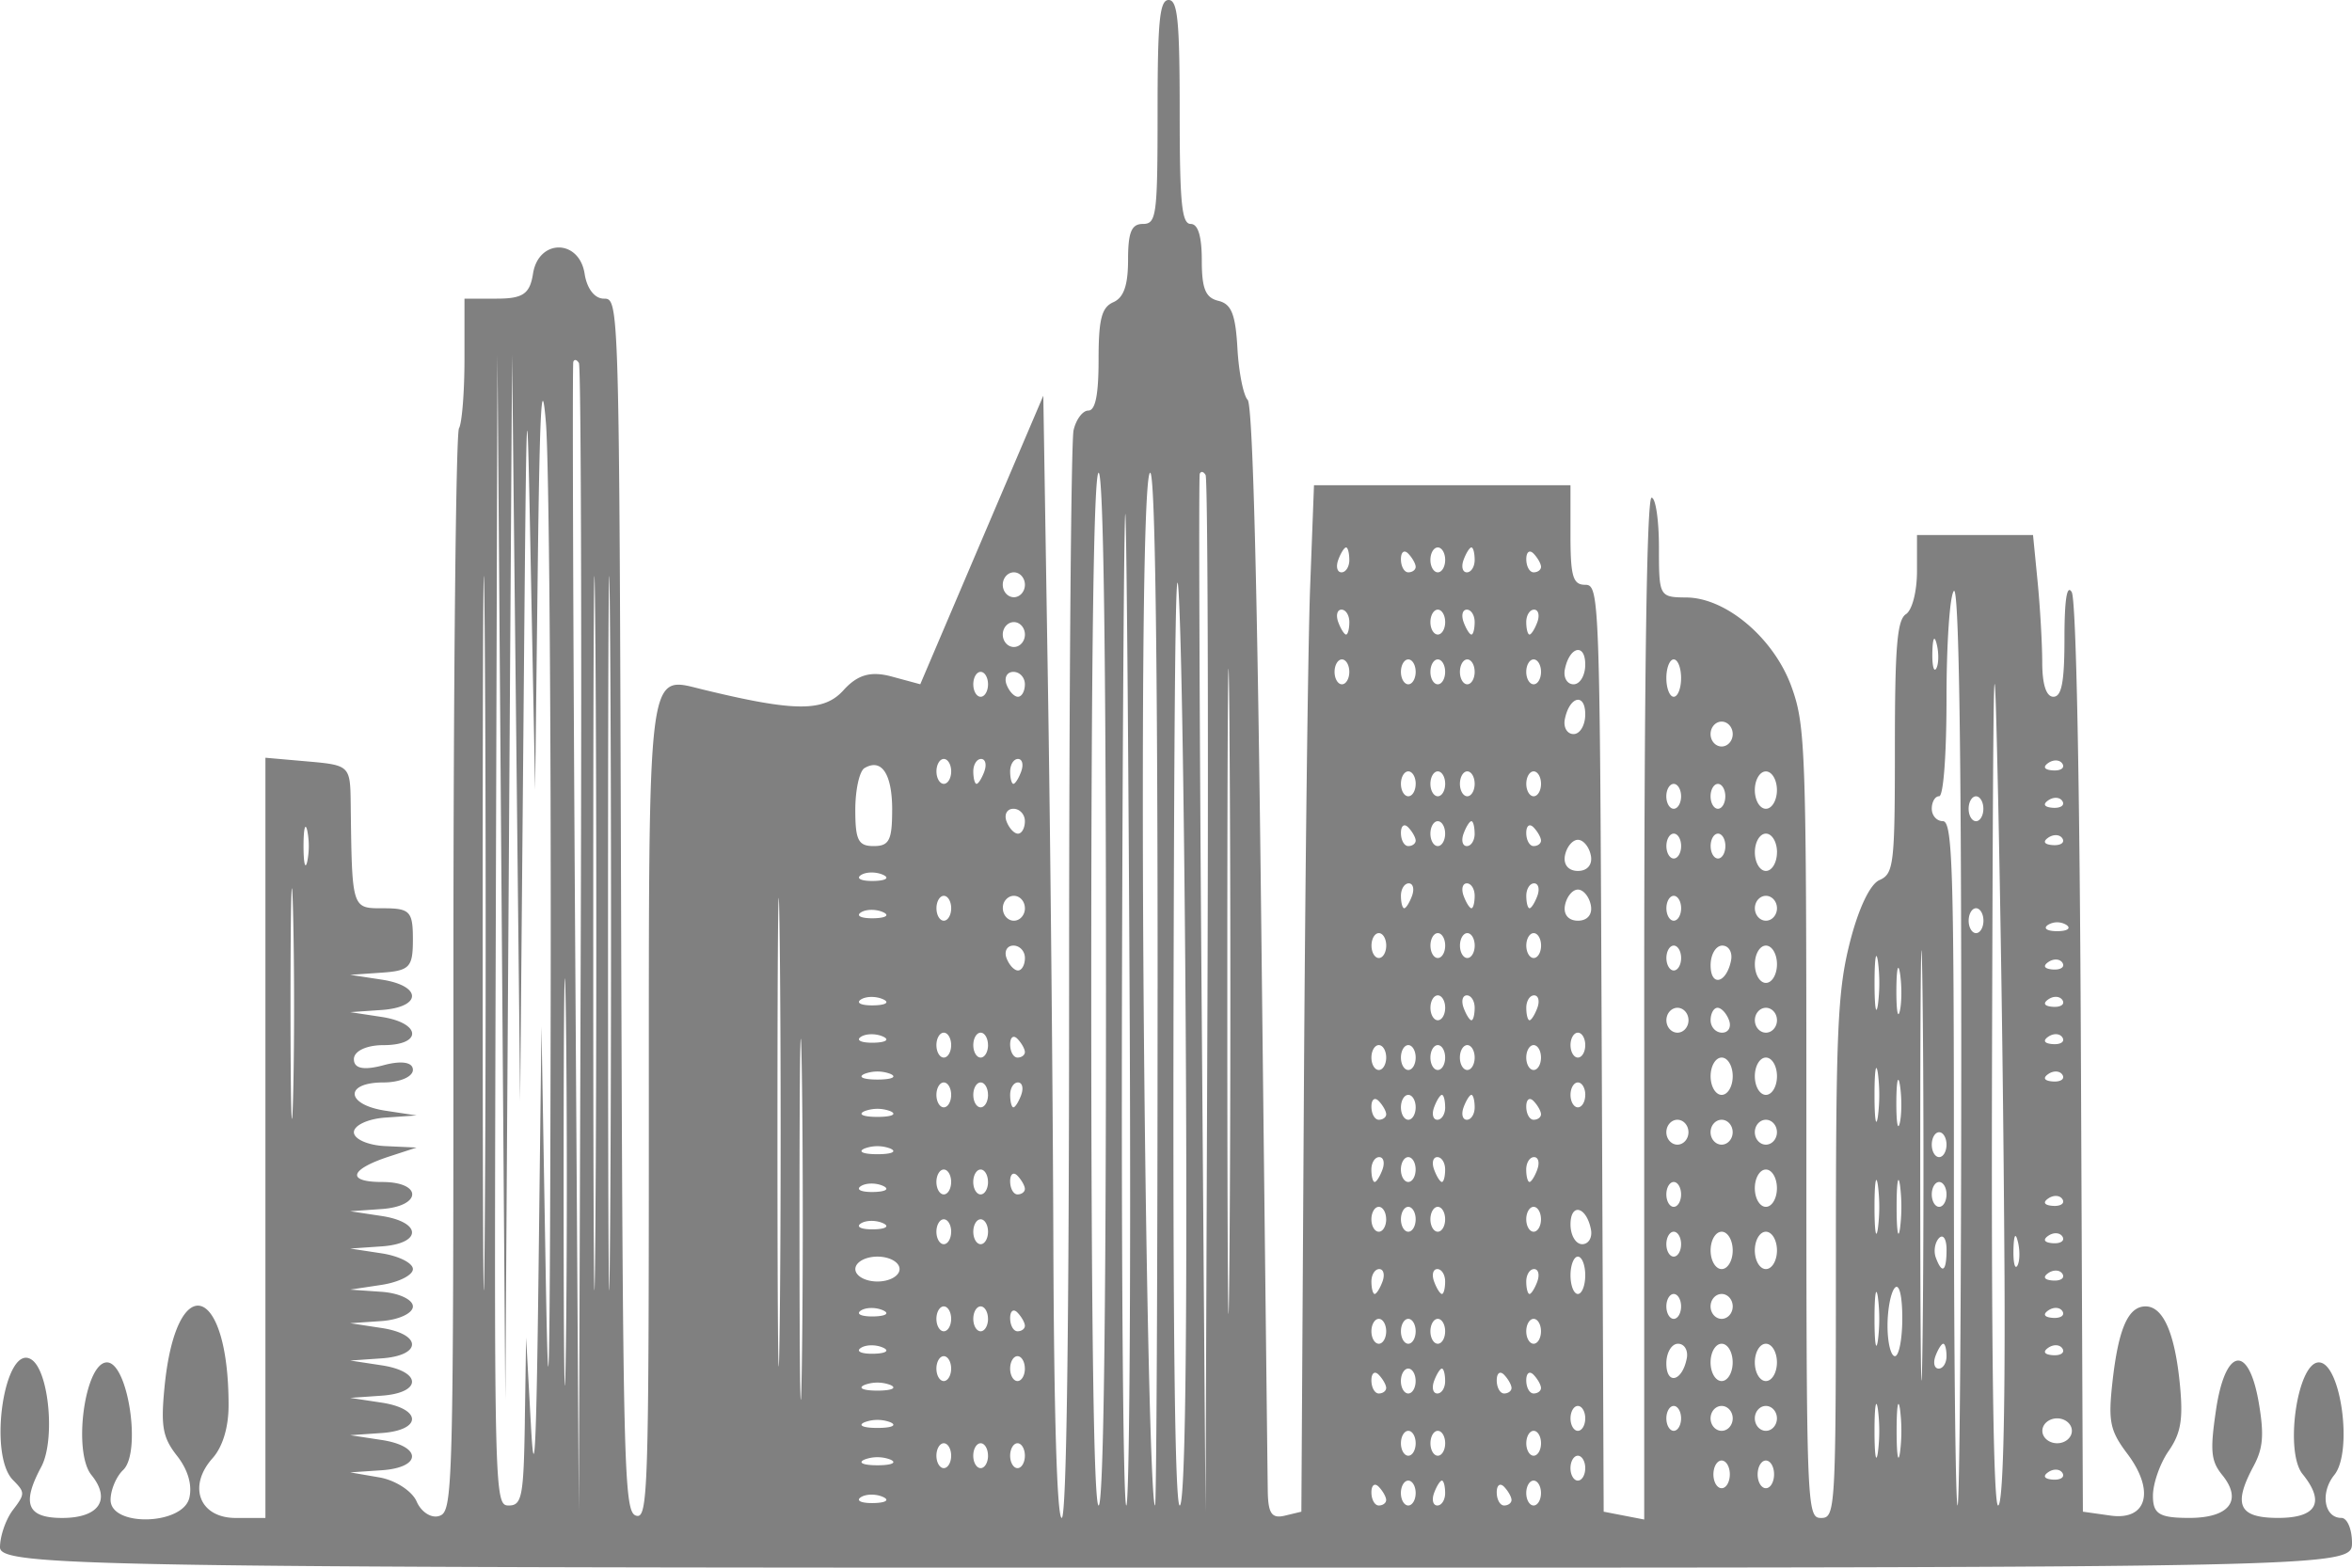 <svg xmlns="http://www.w3.org/2000/svg" viewBox="0 0 60 39.999" width="60" height="39.999"><path d="M0 39.48c0-.287.149-.715.33-.953.313-.411.313-.448 0-.765-.647-.654-.208-3.513.472-3.073.45.291.612 2.065.25 2.739-.507.945-.36 1.303.536 1.303.937 0 1.254-.467.744-1.096-.481-.594-.167-2.873.396-2.873.54 0 .886 2.3.413 2.746-.175.166-.32.509-.32.762 0 .697 1.851.646 2.01-.056.076-.33-.039-.717-.316-1.07-.363-.463-.415-.744-.32-1.733.292-3.04 1.636-2.674 1.636.444 0 .565-.15 1.062-.409 1.352-.643.72-.33 1.524.591 1.524h.758V19.334l1.082.095c1.06.093 1.082.113 1.093 1.047.034 2.739.022 2.699.835 2.699.677 0 .752.08.752.793 0 .714-.08.8-.8.85l-.799.055.8.122c1.035.157 1.035.703 0 .775l-.8.055.8.122c1.013.154 1.05.72.047.72-.433 0-.753.152-.753.358 0 .24.249.29.753.155.461-.125.752-.079.752.118 0 .177-.338.321-.752.321-1.003 0-.966.566.047.72l.8.122-.8.055c-.44.03-.8.198-.8.373s.36.334.8.354l.8.037-.708.231c-1.006.33-1.09.648-.17.648 1.03 0 1.017.619-.016.69l-.8.056.8.121c1.035.158 1.035.704 0 .776l-.8.055.8.122c.44.067.799.248.799.402 0 .155-.36.336-.8.403l-.799.121.8.056c.44.03.799.198.799.373 0 .174-.36.342-.8.373l-.799.055.8.122c1.035.157 1.035.703 0 .775l-.8.055.8.122c1.035.157 1.035.704 0 .775l-.8.056.8.121c1.035.158 1.035.704 0 .776l-.8.055.8.122c1.035.157 1.035.704 0 .773l-.8.054.742.128c.408.07.836.347.953.616.116.268.375.434.575.368.353-.116.363-.529.363-13.816 0-7.533.064-13.804.142-13.936.077-.132.14-.93.14-1.774V7.62h.825c.666 0 .843-.122.923-.635.138-.894 1.178-.894 1.317 0 .058.379.256.635.49.635.391 0 .392.03.44 15.472.046 14.445.071 15.479.379 15.579.308.1.329-.555.329-10.195 0-11.608-.047-11.23 1.36-10.887 2.36.575 3.1.58 3.603.025.36-.4.698-.496 1.229-.353l.732.198 1.569-3.682 1.57-3.681.116 7.254c.064 3.99.127 10.432.14 14.317.016 4.47.095 7.063.214 7.063.122 0 .188-4.753.188-13.625 0-7.493.051-13.85.114-14.127.063-.276.232-.502.376-.502.181 0 .262-.4.262-1.3 0-1.032.077-1.333.376-1.465.267-.118.376-.433.376-1.081 0-.704.087-.916.377-.916.348 0 .376-.211.376-2.857C29.53.53 29.582 0 29.812 0c.23 0 .282.53.282 2.857 0 2.328.052 2.857.282 2.857.187 0 .282.315.282.93 0 .724.095.953.424 1.032.331.08.436.342.485 1.21.034.61.152 1.202.261 1.316.131.136.251 4.81.35 13.654.084 7.395.157 13.777.163 14.182.008.578.101.714.433.635l.424-.102.063-10.476c.034-5.762.107-11.655.16-13.095l.099-2.619h6.543v1.27c0 1.056.063 1.27.374 1.27.365 0 .375.264.423 11.825l.05 11.825.516.1.518.1V25.736c0-8.48.065-13.037.188-13.037.103 0 .188.571.188 1.27 0 1.254.008 1.27.705 1.276 1.015.01 2.23 1.044 2.676 2.276.36.995.38 1.582.38 11.13 0 9.868.008 10.08.377 10.08.364 0 .376-.212.376-6.64 0-5.824.044-6.815.358-8.051.218-.858.512-1.478.752-1.584.368-.162.395-.392.395-3.388 0-2.565.057-3.252.282-3.397.16-.105.282-.578.282-1.101v-.919h2.96l.117 1.19c.064.655.117 1.584.118 2.064.001.563.103.873.285.873.21 0 .282-.377.282-1.492 0-.982.063-1.385.185-1.179.114.192.205 4.811.235 11.89l.05 11.574.707.1c.932.13 1.138-.633.427-1.578-.442-.586-.491-.822-.381-1.82.152-1.37.4-1.94.846-1.94.45 0 .75.684.877 2.007.084.879.024 1.231-.291 1.686-.22.317-.398.83-.398 1.14 0 .465.164.564.929.564 1.022 0 1.364-.447.838-1.096-.287-.354-.312-.61-.16-1.645.235-1.61.835-1.715 1.094-.192.138.814.11 1.157-.134 1.612-.533.994-.377 1.321.63 1.321.982 0 1.203-.399.62-1.119-.464-.573-.133-2.849.415-2.849.562 0 .876 2.279.395 2.872-.366.452-.26 1.096.18 1.096.149 0 .271.286.271.635 0 .632-.125.635-30 .635-27.678 0-30-.04-30-.52zm12.367-23.051c-.03-4.06-.054-.738-.054 7.38 0 8.12.024 11.44.054 7.382.03-4.06.03-10.702 0-14.762zm1.021 19.84l.033-2.142.122 2.222c.09 1.658.14.65.196-3.968l.074-6.19.106 6.19c.08 4.662.112 2.978.129-6.826.012-7.158-.042-13.802-.121-14.762-.109-1.327-.159-.414-.21 3.81l-.066 5.555-.108-5.555c-.104-5.396-.11-5.282-.19 3.968l-.084 9.524-.102-9.524-.103-9.524-.086 13.333-.087 13.333-.1-13.333-.1-13.333-.044 14.683c-.044 14.496-.04 14.683.332 14.683.336 0 .38-.23.41-2.143zm1.048-10.316c-.032-2.314-.058-.42-.058 4.206 0 4.627.026 6.52.058 4.206.032-2.313.032-6.099 0-8.412zm.332-16.69c-.053-.09-.118-.103-.143-.03-.026.073-.005 6.704.047 14.735l.094 14.603.049-14.573c.027-8.015.006-14.646-.047-14.735zm.42 7.166c-.03-4.06-.054-.738-.054 7.38 0 8.12.025 11.44.055 7.382.03-4.06.03-10.702 0-14.762zm.377 0c-.03-4.06-.054-.738-.054 7.38 0 8.12.024 11.44.054 7.382.03-4.06.03-10.702 0-14.762zm4.326 7.619c-.032-2.663-.058-.484-.058 4.841 0 5.326.026 7.504.058 4.841.031-2.662.031-7.02 0-9.682zm.564 3.333c-.033-2.051-.06-.373-.06 3.73 0 4.104.027 5.782.06 3.73.032-2.051.032-5.408 0-7.46zm2.066 10.812c-.183-.08-.437-.075-.565.012-.127.087.023.153.333.146.31-.007.415-.077.232-.158zm5.693-12.955c0-8.571-.066-13.175-.188-13.175-.123 0-.188 4.603-.188 13.175 0 8.572.065 13.175.188 13.175.122 0 .188-4.603.188-13.175zm.607 1.19c-.029-6.59-.078-12.555-.109-13.253-.03-.699-.071 4.694-.09 11.984-.017 7.29.031 13.254.11 13.254.077 0 .117-5.393.089-11.984zm.71-1.19c0-8.571-.066-13.175-.189-13.175-.12 0-.188 3-.188 8.362 0 7.969.174 17.987.312 17.987.035 0 .064-5.928.064-13.175zm.73 4.048c-.011-5.02-.082-10.984-.156-13.254-.097-2.965-.144-.393-.167 9.127-.02 8.66.034 13.254.157 13.254.121 0 .18-3.23.166-9.127zm.494-17.166c-.053-.09-.12-.103-.149-.03-.029.072-.008 6.06.047 13.307l.1 13.175.05-13.145c.026-7.23.005-13.218-.048-13.307zm.61 6.552c-.03-3.722-.056-.767-.056 6.566s.025 10.379.055 6.767c.03-3.611.03-9.611 0-13.333zm3.996 19.601c0-.077-.084-.228-.188-.336-.103-.108-.188-.045-.188.14s.085.336.188.336c.104 0 .188-.063.188-.14zm.753-.177c0-.175-.085-.318-.189-.318-.103 0-.188.143-.188.318 0 .174.085.317.188.317.104 0 .189-.143.189-.317zm.752 0c0-.175-.038-.318-.083-.318-.046 0-.135.143-.2.318-.063.174-.026.317.084.317s.199-.143.199-.317zm1.693.177c0-.077-.085-.228-.188-.336-.104-.108-.189-.045-.189.14s.085.336.189.336c.103 0 .188-.063.188-.14zm.752-.177c0-.175-.085-.318-.188-.318-.104 0-.188.143-.188.318 0 .174.084.317.188.317.103 0 .188-.143.188-.317zm9.733-12.76c-.032-2.498-.058-.543-.058 4.346 0 4.89.026 6.934.058 4.543.032-2.39.032-6.39 0-8.889zm.988 1.312c0-7.762-.064-11.698-.188-11.57-.103.109-.188 1.331-.188 2.718 0 1.469-.079 2.52-.188 2.52-.104 0-.188.144-.188.318 0 .175.127.318.282.318.244 0 .282 1.181.282 8.73 0 4.802.042 8.73.094 8.73s.094-5.294.094-11.765zm1.104 5.97a831.458 831.458 0 0 0-.154-11.824c-.116-5.399-.133-4.791-.164 5.794-.022 7.71.032 11.825.154 11.825.12 0 .18-2.116.164-5.794zm-7.039 4.815c-.06-.165-.19-.217-.288-.115-.098.102-.129.321-.068.487.06.165.19.217.288.115.098-.103.129-.322.068-.487zm1.129 0c-.06-.165-.19-.217-.288-.115-.098.102-.13.321-.069.487.061.165.19.217.289.115.098-.103.128-.322.068-.487zm-4.786.027c0-.174-.085-.317-.189-.317-.103 0-.188.143-.188.317 0 .175.085.318.188.318.104 0 .189-.143.189-.318zm12.175.126c-.063-.106-.225-.117-.361-.025-.15.101-.105.176.114.192.198.013.309-.062.247-.167zm-29.902-.345a.935.935 0 0 0-.659 0c-.18.08-.033.146.33.146.361 0 .51-.066.329-.146zm1.551-.098c0-.175-.084-.318-.188-.318-.103 0-.188.143-.188.318 0 .174.085.317.188.317.104 0 .188-.143.188-.317zm.94 0c0-.175-.084-.318-.187-.318-.104 0-.189.143-.189.318 0 .174.085.317.189.317.103 0 .188-.143.188-.317zm.941 0c0-.175-.085-.318-.188-.318s-.188.143-.188.318c0 .174.085.317.188.317s.188-.143.188-.317zm21.76-1.19c-.047-.306-.086-.056-.086.555 0 .61.039.86.086.555a4.359 4.359 0 0 0 0-1.11zm.564 0c-.047-.306-.086-.056-.086.555 0 .61.04.86.086.555a4.359 4.359 0 0 0 0-1.11zm-12.355.872c0-.174-.084-.317-.188-.317-.103 0-.188.143-.188.317 0 .175.085.318.188.318.104 0 .188-.143.188-.318zm.753 0c0-.174-.085-.317-.188-.317-.104 0-.188.143-.188.317 0 .175.084.318.188.318.103 0 .188-.143.188-.318zm2.445 0c0-.174-.085-.317-.188-.317-.104 0-.188.143-.188.317 0 .175.084.318.188.318.103 0 .188-.143.188-.318zm13.542-.317c0-.175-.17-.318-.376-.318-.207 0-.377.143-.377.318 0 .174.17.317.377.317s.376-.143.376-.317zm-30.141-.219a.935.935 0 0 0-.658 0c-.182.08-.033.145.329.145s.51-.065.329-.145zm17.727-.099c0-.174-.085-.317-.188-.317-.104 0-.188.143-.188.317 0 .175.084.318.188.318.103 0 .188-.143.188-.318zm2.445 0c0-.174-.085-.317-.188-.317s-.188.143-.188.317c0 .175.085.318.188.318s.188-.143.188-.318zm1.317 0c0-.174-.127-.317-.283-.317-.155 0-.282.143-.282.317 0 .175.127.318.282.318.156 0 .283-.143.283-.318zm1.128 0c0-.174-.127-.317-.282-.317-.155 0-.282.143-.282.317 0 .175.127.318.282.318.155 0 .282-.143.282-.318zm-22.618-.853a.935.935 0 0 0-.658 0c-.181.08-.033.145.329.145s.51-.065.33-.145zm12.65.078c0-.077-.085-.228-.189-.336-.103-.108-.188-.045-.188.14s.085.336.188.336c.104 0 .188-.063.188-.14zm.751-.177c0-.175-.084-.318-.188-.318-.103 0-.188.143-.188.318 0 .175.085.317.188.317.104 0 .188-.142.188-.317zm.753 0c0-.175-.038-.318-.083-.318-.046 0-.135.143-.2.318-.063.175-.026.317.084.317s.199-.142.199-.317zm1.693.177c0-.077-.085-.228-.188-.336-.104-.108-.189-.045-.189.14s.085.336.189.336c.103 0 .188-.063.188-.14zm.752 0c0-.077-.085-.228-.188-.336-.104-.108-.188-.045-.188.14s.084.336.188.336c.103 0 .188-.063.188-.14zm-15.047-.495c0-.174-.085-.317-.188-.317-.104 0-.188.143-.188.317 0 .175.084.318.188.318.103 0 .188-.143.188-.318zm1.88 0c0-.174-.084-.317-.187-.317-.104 0-.188.143-.188.317 0 .175.084.318.188.318.103 0 .188-.143.188-.318zm16.886-.257c.04-.208-.06-.377-.223-.377-.164 0-.298.226-.298.502 0 .56.405.463.52-.125zm1.171.099c0-.262-.126-.476-.282-.476-.155 0-.282.214-.282.476s.127.476.282.476c.156 0 .282-.214.282-.476zm1.129 0c0-.262-.127-.476-.282-.476-.155 0-.282.214-.282.476s.127.476.282.476c.155 0 .282-.214.282-.476zm4.326-.159c0-.175-.037-.317-.083-.317-.046 0-.135.142-.2.317-.063.175-.026.317.084.317s.199-.142.199-.317zm-27.135-.22c-.183-.08-.437-.075-.564.012-.128.087.022.153.332.146.31-.007.415-.078.232-.158zm25.384-1.288c-.047-.305-.086-.055-.086.556 0 .61.039.86.086.555a4.359 4.359 0 0 0 0-1.11zm.623.537c0-.567-.079-.89-.188-.775-.104.108-.189.545-.189.971 0 .426.085.775.189.775.103 0 .188-.437.188-.971zm4.087.78c-.063-.106-.225-.117-.36-.026-.15.102-.106.177.113.192.198.014.31-.061.247-.167zm-17.253-.444c0-.174-.085-.317-.188-.317-.104 0-.189.143-.189.317 0 .175.085.318.189.318.103 0 .188-.143.188-.318zm.752 0c0-.174-.085-.317-.188-.317-.104 0-.188.143-.188.317 0 .175.085.318.188.318s.188-.143.188-.318zm.752 0c0-.174-.084-.317-.188-.317-.103 0-.188.143-.188.317 0 .175.085.318.188.318.104 0 .188-.143.188-.318zm2.445 0c0-.174-.084-.317-.188-.317-.103 0-.188.143-.188.317 0 .175.085.318.188.318.104 0 .188-.143.188-.318zm-15.047-.317c0-.175-.084-.318-.188-.318-.103 0-.188.143-.188.318 0 .174.085.317.188.317.104 0 .188-.143.188-.317zm.94 0c0-.175-.084-.318-.187-.318-.104 0-.188.143-.188.318 0 .174.084.317.188.317.103 0 .188-.143.188-.317zm.941.177c0-.077-.084-.228-.188-.336-.103-.108-.188-.045-.188.14s.085.336.188.336c.104 0 .188-.063.188-.14zm-3.624-.397c-.183-.08-.437-.076-.564.011-.128.087.022.153.333.147.31-.007.414-.078.231-.158zm20.364-.098c0-.174-.085-.317-.188-.317s-.188.143-.188.317c0 .175.085.318.188.318s.188-.143.188-.318zm1.317 0c0-.174-.127-.317-.282-.317-.156 0-.283.143-.283.317 0 .175.127.318.282.318.156 0 .283-.143.283-.318zm8.413.126c-.063-.106-.225-.117-.36-.025-.15.101-.106.176.113.192.198.013.31-.062.247-.167zm-17.347-.76c.064-.175.026-.318-.083-.318-.11 0-.2.143-.2.317 0 .175.038.318.083.318.046 0 .136-.143.2-.318zm1.598 0c0-.175-.09-.318-.199-.318-.11 0-.147.143-.083.317.064.175.154.318.2.318.045 0 .082-.143.082-.318zm2.351 0c.064-.175.027-.318-.082-.318-.11 0-.2.143-.2.317 0 .175.038.318.083.318.046 0 .135-.143.2-.318zm1.223-.16c0-.261-.085-.476-.188-.476s-.188.215-.188.477c0 .261.084.476.188.476.103 0 .188-.215.188-.476zm-17.492-.158c0-.175-.254-.318-.564-.318-.31 0-.564.143-.564.318 0 .174.253.317.564.317.31 0 .564-.143.564-.317zm29.667.125c-.062-.105-.225-.116-.36-.025-.15.102-.106.177.113.192.198.014.31-.061.247-.167zm-8.413-.601c0-.262-.127-.477-.282-.477-.155 0-.282.215-.282.477s.127.476.282.476c.155 0 .282-.214.282-.476zm1.129 0c0-.262-.127-.477-.283-.477-.155 0-.282.215-.282.477s.127.476.282.476c.156 0 .283-.214.283-.476zm4.326-.02c0-.271-.086-.404-.192-.295-.105.11-.142.333-.083.495.162.44.275.359.275-.2zm1.82-.199c-.06-.253-.104-.178-.113.192-.008.335.036.522.099.417.063-.106.07-.38.015-.609zm-8.592.06c0-.175-.084-.318-.188-.318-.103 0-.188.143-.188.318 0 .175.085.317.188.317.104 0 .188-.142.188-.317zm-18.62-.318c0-.174-.085-.317-.189-.317-.103 0-.188.143-.188.317 0 .175.085.318.188.318.104 0 .188-.143.188-.318zm.94 0c0-.174-.085-.317-.188-.317-.104 0-.188.143-.188.317 0 .175.084.318.188.318.103 0 .188-.143.188-.318zm15.38-.06c-.116-.588-.521-.685-.521-.125 0 .277.134.503.298.503.163 0 .264-.17.223-.377zm7.32-1.13c-.047-.306-.086-.056-.086.556 0 .61.039.86.086.555a4.359 4.359 0 0 0 0-1.111zm.564 0c-.047-.306-.086-.056-.086.556 0 .61.04.86.086.555a4.359 4.359 0 0 0 0-1.111zm4.146 1.316c-.063-.105-.225-.117-.36-.025-.15.101-.106.177.113.192.198.014.31-.062.247-.167zm-30.094-.346c-.183-.08-.437-.075-.565.012-.127.087.023.153.333.147.31-.006.415-.078.232-.159zm12.84-.097c0-.175-.084-.318-.187-.318-.104 0-.189.143-.189.318 0 .174.085.317.189.317.103 0 .188-.143.188-.317zm.753 0c0-.175-.085-.318-.188-.318-.104 0-.188.143-.188.318 0 .174.085.317.188.317s.188-.143.188-.317zm.752 0c0-.175-.084-.318-.188-.318-.103 0-.188.143-.188.318 0 .174.085.317.188.317.104 0 .188-.143.188-.317zm2.445 0c0-.175-.084-.318-.188-.318-.103 0-.188.143-.188.318 0 .174.085.317.188.317.104 0 .188-.143.188-.317zm3.574-.635c0-.175-.085-.317-.188-.317s-.188.142-.188.317c0 .175.085.317.188.317s.188-.142.188-.317zm2.445-.159c0-.262-.127-.476-.282-.476-.155 0-.282.214-.282.476s.127.476.282.476c.155 0 .282-.214.282-.476zm4.326.159c0-.175-.084-.317-.188-.317-.103 0-.188.142-.188.317 0 .175.085.317.188.317.104 0 .188-.142.188-.317zm2.959.126c-.063-.106-.225-.117-.36-.025-.15.1-.106.176.113.191.198.014.31-.061.247-.166zm-30.094-.346c-.183-.08-.437-.075-.565.012-.127.087.023.153.333.146.31-.007.415-.077.232-.158zm1.743-.098c0-.174-.084-.317-.188-.317-.103 0-.188.143-.188.317 0 .175.085.318.188.318s.188-.143.188-.318zm.94 0c0-.174-.084-.317-.187-.317-.104 0-.189.143-.189.317 0 .175.085.318.189.318.103 0 .188-.143.188-.318zm.941.178c0-.077-.085-.228-.188-.336-.103-.108-.188-.045-.188.14s.085.336.188.336.188-.063.188-.14zM7.476 23.268c-.035-1.361-.064-.332-.065 2.287 0 2.62.029 3.733.065 2.475.035-1.258.035-3.4 0-4.762zm27.791 6.573c.064-.175.027-.317-.083-.317s-.2.142-.2.317c0 .175.038.317.084.317.046 0 .135-.142.199-.317zm.846 0c0-.175-.084-.317-.188-.317-.103 0-.188.142-.188.317 0 .175.085.317.188.317.104 0 .188-.142.188-.317zm.753 0c0-.175-.09-.317-.2-.317-.109 0-.146.142-.082.317.064.175.153.317.199.317.046 0 .083-.142.083-.317zm2.35 0c.065-.175.028-.317-.082-.317s-.2.142-.2.317c0 .175.038.317.084.317.045 0 .135-.142.199-.317zm-16.504-.536a.934.934 0 0 0-.658 0c-.181.08-.033.145.329.145s.51-.065.329-.145zm26.944-.099c0-.174-.085-.317-.188-.317-.104 0-.188.143-.188.317 0 .175.084.318.188.318.103 0 .188-.143.188-.318zm-6.583-.317c0-.175-.127-.318-.282-.318-.155 0-.282.143-.282.318 0 .174.127.317.282.317.155 0 .282-.143.282-.317zm1.128 0c0-.175-.127-.318-.282-.318-.155 0-.282.143-.282.318 0 .174.127.317.282.317.155 0 .282-.143.282-.317zm1.129 0c0-.175-.127-.318-.282-.318-.155 0-.282.143-.282.318 0 .174.127.317.282.317.155 0 .282-.143.282-.317zm2.575-1.508c-.048-.306-.086-.056-.086.555 0 .611.038.861.086.556a4.359 4.359 0 0 0 0-1.111zm.565.323c-.048-.309-.09-.133-.094.391-.003.524.035.777.087.562.051-.215.054-.644.007-.953zm-25.757.648a.934.934 0 0 0-.659 0c-.18.08-.033.146.33.146.362 0 .51-.066.329-.146zm12.649.08c0-.078-.085-.229-.188-.337-.104-.108-.189-.045-.189.14s.085.336.189.336c.103 0 .188-.063.188-.14zm.752-.178c0-.175-.085-.318-.188-.318-.104 0-.188.143-.188.318 0 .174.085.317.188.317s.188-.143.188-.317zm.752 0c0-.175-.037-.318-.083-.318-.045 0-.135.143-.199.318-.064.174-.026.317.083.317.11 0 .2-.143.2-.317zm.753 0c0-.175-.038-.318-.083-.318-.046 0-.135.143-.2.318-.063.174-.026.317.083.317.11 0 .2-.143.2-.317zm1.692.177c0-.077-.084-.228-.188-.336-.103-.108-.188-.045-.188.14s.085.336.188.336c.104 0 .188-.063.188-.14zm-15.047-.495c0-.174-.084-.317-.188-.317-.103 0-.188.143-.188.317 0 .175.085.318.188.318.104 0 .188-.143.188-.318zm.94 0c0-.174-.084-.317-.187-.317-.104 0-.188.143-.188.317 0 .175.084.318.188.318.103 0 .188-.143.188-.318zm.847 0c.064-.174.027-.317-.083-.317s-.199.143-.199.317c0 .175.038.318.083.318.046 0 .135-.143.2-.318zm14.39 0c0-.174-.085-.317-.189-.317-.103 0-.188.143-.188.317 0 .175.085.318.188.318.104 0 .188-.143.188-.318zm3.761-.476c0-.262-.127-.476-.282-.476-.155 0-.282.214-.282.476s.127.476.282.476c.155 0 .282-.214.282-.476zm1.129 0c0-.262-.127-.476-.283-.476-.155 0-.282.214-.282.476s.127.476.282.476c.156 0 .283-.214.283-.476zm-22.618-.06a.934.934 0 0 0-.659 0c-.18.08-.033.145.33.145.362 0 .51-.065.329-.145zm29.902.027c-.063-.105-.225-.117-.36-.025-.15.101-.106.177.113.192.198.014.31-.061.247-.167zm-17.253-.443c0-.175-.085-.318-.188-.318-.104 0-.189.143-.189.318 0 .175.085.317.189.317.103 0 .188-.142.188-.317zm.752 0c0-.175-.085-.318-.188-.318-.104 0-.188.143-.188.318 0 .175.084.317.188.317.103 0 .188-.142.188-.317zm.752 0c0-.175-.084-.318-.188-.318-.103 0-.188.143-.188.318 0 .175.085.317.188.317.104 0 .188-.142.188-.317zm.753 0c0-.175-.085-.318-.188-.318-.104 0-.189.143-.189.318 0 .175.085.317.189.317.103 0 .188-.142.188-.317zm1.692 0c0-.175-.084-.318-.188-.318-.103 0-.188.143-.188.318 0 .175.085.317.188.317.104 0 .188-.142.188-.317zm-15.047-.318c0-.174-.084-.317-.188-.317-.103 0-.188.143-.188.317 0 .175.085.318.188.318.104 0 .188-.143.188-.318zm.94 0c0-.174-.084-.317-.187-.317-.104 0-.188.143-.188.317 0 .175.084.318.188.318.103 0 .188-.143.188-.318zm.941.178c0-.077-.084-.228-.188-.336-.103-.108-.188-.045-.188.14s.085.336.188.336c.104 0 .188-.063.188-.14zm14.295-.178c0-.174-.084-.317-.188-.317-.103 0-.188.143-.188.317 0 .175.085.318.188.318.104 0 .188-.143.188-.318zm-17.919-.22c-.183-.08-.437-.075-.564.012-.127.087.022.153.333.147.31-.007.414-.078.231-.159zm30.094.029c-.062-.106-.224-.117-.36-.025-.15.101-.106.176.113.191.199.014.31-.06.247-.166zm-9.541-.443c0-.175-.127-.318-.282-.318-.155 0-.282.143-.282.318 0 .174.127.317.282.317.155 0 .282-.143.282-.317zm1.034 0c-.064-.175-.196-.318-.293-.318-.097 0-.177.143-.177.318 0 .174.132.317.293.317.162 0 .241-.143.177-.317zm1.223 0c0-.175-.127-.318-.282-.318-.155 0-.282.143-.282.318 0 .174.127.317.282.317.155 0 .282-.143.282-.317zm-8.464-.318c0-.175-.085-.317-.188-.317-.104 0-.188.142-.188.317 0 .175.085.318.188.318s.188-.143.188-.318zm.752 0c0-.175-.09-.317-.199-.317-.11 0-.147.142-.083.317.064.175.154.318.2.318.045 0 .082-.143.082-.318zm1.6 0c.063-.175.026-.317-.084-.317s-.199.142-.199.317c0 .175.037.318.083.318.046 0 .135-.143.2-.318zm8.687-1.19c-.048-.306-.086-.056-.086.555 0 .611.038.861.086.556a4.359 4.359 0 0 0 0-1.111zm.565.323c-.048-.309-.09-.133-.094.39-.003.525.035.777.087.562.051-.214.054-.643.007-.952zm-25.95.647c-.182-.08-.436-.075-.564.012-.127.087.023.153.333.146.31-.006.415-.077.232-.158zm30.095.028c-.063-.105-.225-.117-.36-.025-.15.102-.106.177.113.192.198.014.31-.061.247-.167zm-8.456-1.018c.04-.208-.06-.377-.224-.377s-.298.226-.298.502c0 .561.405.463.522-.125zm1.171.099c0-.262-.127-.476-.282-.476-.155 0-.282.214-.282.476s.127.476.282.476c.155 0 .282-.214.282-.476zm-19.185-.159c0-.174-.132-.317-.293-.317-.161 0-.241.143-.177.317.064.175.196.318.293.318.097 0 .177-.143.177-.318zm16.74 0c0-.174-.085-.317-.188-.317s-.188.143-.188.317c0 .175.085.318.188.318s.188-.143.188-.318zm9.73.126c-.063-.106-.225-.117-.36-.025-.15.101-.106.176.113.192.198.013.31-.062.247-.167zm-17.253-.443c0-.175-.085-.318-.188-.318-.104 0-.188.143-.188.318 0 .174.084.317.188.317.103 0 .188-.143.188-.317zm1.504 0c0-.175-.084-.318-.188-.318-.103 0-.188.143-.188.318 0 .174.085.317.188.317.104 0 .188-.143.188-.317zm.753 0c0-.175-.085-.318-.188-.318-.104 0-.188.143-.188.318 0 .174.084.317.188.317.103 0 .188-.143.188-.317zm1.693 0c0-.175-.085-.318-.188-.318-.104 0-.189.143-.189.318 0 .174.085.317.189.317.103 0 .188-.143.188-.317zm11.285-.635c0-.175-.085-.318-.189-.318-.103 0-.188.143-.188.318 0 .174.085.317.188.317.104 0 .189-.143.189-.317zm2.116.107a.451.451 0 0 0-.47 0c-.13.088-.024.16.234.16.26 0 .365-.072.236-.16zm-30.192-.327c-.183-.08-.437-.075-.565.012-.127.087.023.152.333.146.31-.007.415-.078.232-.158zm1.743-.098c0-.174-.085-.317-.188-.317s-.188.143-.188.317c0 .175.084.318.188.318.103 0 .188-.143.188-.318zm1.88 0c0-.174-.126-.317-.281-.317-.155 0-.282.143-.282.317 0 .175.127.318.282.318.155 0 .282-.143.282-.318zm14.437-.079c-.043-.218-.191-.397-.33-.397-.137 0-.285.179-.328.397-.047.236.086.397.329.397.242 0 .376-.16.329-.397zm2.304.08c0-.175-.085-.318-.188-.318-.104 0-.188.143-.188.317 0 .175.085.318.188.318s.188-.143.188-.318zm2.445 0c0-.175-.127-.318-.282-.318-.155 0-.282.143-.282.317 0 .175.127.318.282.318.155 0 .282-.143.282-.318zm-9.31-.318c.064-.175.026-.318-.083-.318-.11 0-.2.143-.2.318 0 .175.038.317.084.317.045 0 .135-.142.199-.317zm1.598 0c0-.175-.09-.318-.199-.318-.11 0-.147.143-.083.318.064.175.154.317.2.317.045 0 .082-.142.082-.317zm1.6 0c.063-.175.026-.318-.084-.318s-.199.143-.199.318c0 .175.037.317.083.317.046 0 .135-.142.2-.317zm-16.697-.538c-.183-.08-.437-.075-.564.012-.127.087.022.153.333.147.31-.007.414-.078.231-.159zM7.838 21.19c-.052-.218-.095-.04-.095.397s.043.615.095.397a2.03 2.03 0 0 0 0-.794zm32.744.635c-.043-.218-.191-.397-.329-.397s-.286.179-.33.397c-.046.236.088.397.33.397.242 0 .376-.16.33-.397zm4.75-.08c0-.261-.128-.475-.283-.475-.155 0-.282.214-.282.476s.127.476.282.476c.155 0 .282-.214.282-.476zm-2.446-.158c0-.175-.084-.317-.188-.317-.103 0-.188.142-.188.317 0 .175.085.318.188.318.104 0 .188-.143.188-.318zm1.129 0c0-.175-.085-.317-.188-.317-.104 0-.188.142-.188.317 0 .175.084.318.188.318.103 0 .188-.143.188-.318zM22.76 20.67c0-.923-.268-1.33-.706-1.072-.129.076-.235.555-.235 1.064 0 .776.076.926.47.926.394 0 .47-.15.47-.918zm13.354.778c0-.077-.085-.228-.188-.336-.104-.108-.188-.045-.188.14s.084.336.188.336c.103 0 .188-.063.188-.14zm.752-.177c0-.175-.085-.318-.188-.318s-.188.143-.188.318c0 .174.085.317.188.317s.188-.143.188-.317zm.752 0c0-.175-.037-.318-.082-.318-.046 0-.136.143-.2.318-.064.174-.026.317.083.317.11 0 .2-.143.2-.317zm1.693.177c0-.077-.084-.228-.188-.336-.103-.108-.188-.045-.188.14s.085.336.188.336c.104 0 .188-.063.188-.14zm13.303-.052c-.062-.105-.224-.116-.36-.025-.15.102-.106.177.113.192.199.014.31-.061.247-.167zm-26.469-.443c0-.174-.132-.317-.293-.317-.161 0-.24.143-.177.317.064.175.196.318.293.318.098 0 .177-.143.177-.318zm24.451-.317c0-.175-.084-.318-.188-.318-.103 0-.188.143-.188.318 0 .174.085.317.188.317.104 0 .188-.143.188-.317zm-7.711-.318c0-.174-.085-.317-.188-.317-.104 0-.189.143-.189.317 0 .175.085.318.189.318.103 0 .188-.143.188-.318zm1.128 0c0-.174-.085-.317-.188-.317s-.188.143-.188.317c0 .175.085.318.188.318.104 0 .188-.143.188-.318zm1.317-.158c0-.262-.127-.477-.282-.477-.156 0-.282.215-.282.477 0 .261.126.476.282.476.155 0 .282-.215.282-.476zm7.284.284c-.062-.106-.224-.117-.36-.025-.15.101-.106.176.113.192.199.013.31-.062.247-.167zM36.115 20c0-.175-.085-.318-.189-.318-.103 0-.188.143-.188.318 0 .174.085.317.188.317.104 0 .188-.143.188-.317zm.752 0c0-.175-.085-.318-.188-.318-.104 0-.189.143-.189.318 0 .174.085.317.189.317.103 0 .188-.143.188-.317zm.752 0c0-.175-.085-.318-.188-.318-.104 0-.188.143-.188.318 0 .174.084.317.188.317.103 0 .188-.143.188-.317zm1.693 0c0-.175-.085-.318-.188-.318-.104 0-.188.143-.188.318 0 .174.084.317.188.317.103 0 .188-.143.188-.317zm-15.047-.318c0-.174-.085-.317-.188-.317-.104 0-.188.143-.188.317 0 .175.084.318.188.318.103 0 .188-.143.188-.318zm.846 0c.064-.174.027-.317-.083-.317s-.199.143-.199.317c0 .175.037.318.083.318.046 0 .135-.143.2-.318zm.94 0c.065-.174.027-.317-.082-.317-.11 0-.2.143-.2.317 0 .175.038.318.083.318.046 0 .136-.143.2-.318zm26.564-.191c-.063-.106-.225-.117-.36-.026-.15.102-.106.177.113.192.198.014.31-.061.247-.166zm-8.413-.761c0-.175-.127-.318-.283-.318-.155 0-.282.143-.282.318 0 .175.127.317.282.317.156 0 .283-.142.283-.317zm-3.762-.503c0-.56-.405-.463-.521.126-.041.207.06.377.223.377.164 0 .298-.226.298-.503zm-15.235-.767c0-.175-.085-.317-.188-.317-.104 0-.188.142-.188.317 0 .175.084.318.188.318.103 0 .188-.143.188-.318zm.94 0c0-.175-.132-.317-.293-.317-.161 0-.24.142-.177.317.064.175.196.318.293.318.098 0 .177-.143.177-.318zm16.74-.159c0-.262-.084-.476-.188-.476-.103 0-.188.214-.188.476s.085.477.188.477c.104 0 .188-.215.188-.477zm-8.464-.158c0-.175-.084-.318-.188-.318-.103 0-.188.143-.188.318 0 .174.085.317.188.317.104 0 .188-.143.188-.317zm1.693 0c0-.175-.085-.318-.188-.318s-.188.143-.188.318c0 .174.085.317.188.317s.188-.143.188-.317zm.752 0c0-.175-.084-.318-.188-.318-.103 0-.188.143-.188.318 0 .174.085.317.188.317.104 0 .188-.143.188-.317zm.753 0c0-.175-.085-.318-.188-.318-.104 0-.188.143-.188.318 0 .174.084.317.188.317.103 0 .188-.143.188-.317zm1.693 0c0-.175-.085-.318-.188-.318-.104 0-.189.143-.189.318 0 .174.085.317.189.317.103 0 .188-.143.188-.317zm1.128-.186c0-.56-.405-.463-.521.126-.04.207.06.377.223.377.164 0 .298-.226.298-.503zm8.969-.509c-.06-.253-.105-.178-.114.192-.008.335.036.522.099.417.062-.106.07-.38.015-.609zm-23.263-.258c0-.174-.127-.317-.282-.317-.156 0-.283.143-.283.317 0 .175.127.318.283.318.155 0 .282-.143.282-.318zm8.276-.317c0-.175-.09-.318-.2-.318-.11 0-.147.143-.083.318.064.174.154.317.2.317.045 0 .083-.143.083-.317zm2.445 0c0-.175-.085-.318-.188-.318-.104 0-.189.143-.189.318 0 .174.085.317.189.317.103 0 .188-.143.188-.317zm.752 0c0-.175-.09-.318-.2-.318-.109 0-.146.143-.082.318.064.174.153.317.2.317.045 0 .082-.143.082-.317zm1.599 0c.064-.175.026-.318-.083-.318-.11 0-.2.143-.2.318 0 .174.038.317.083.317.046 0 .136-.143.2-.317zm-13.072-.953c0-.174-.127-.317-.282-.317-.156 0-.283.143-.283.317 0 .175.127.318.283.318.155 0 .282-.143.282-.318zm8.275-.634c0-.175-.037-.318-.082-.318-.046 0-.136.143-.2.318-.064.174-.026.317.083.317.11 0 .2-.143.2-.317zm1.693.177c0-.077-.084-.228-.188-.336-.103-.108-.188-.045-.188.14s.085.336.188.336c.104 0 .188-.063.188-.14zm.753-.177c0-.175-.085-.318-.188-.318-.104 0-.189.143-.189.318 0 .174.085.317.189.317.103 0 .188-.143.188-.317zm.752 0c0-.175-.037-.318-.083-.318-.046 0-.135.143-.2.318-.063.174-.026.317.084.317s.199-.143.199-.317zm1.693.177c0-.077-.085-.228-.188-.336-.104-.108-.188-.045-.188.14s.084.336.188.336c.103 0 .188-.063.188-.14z" fill="gray"/></svg>